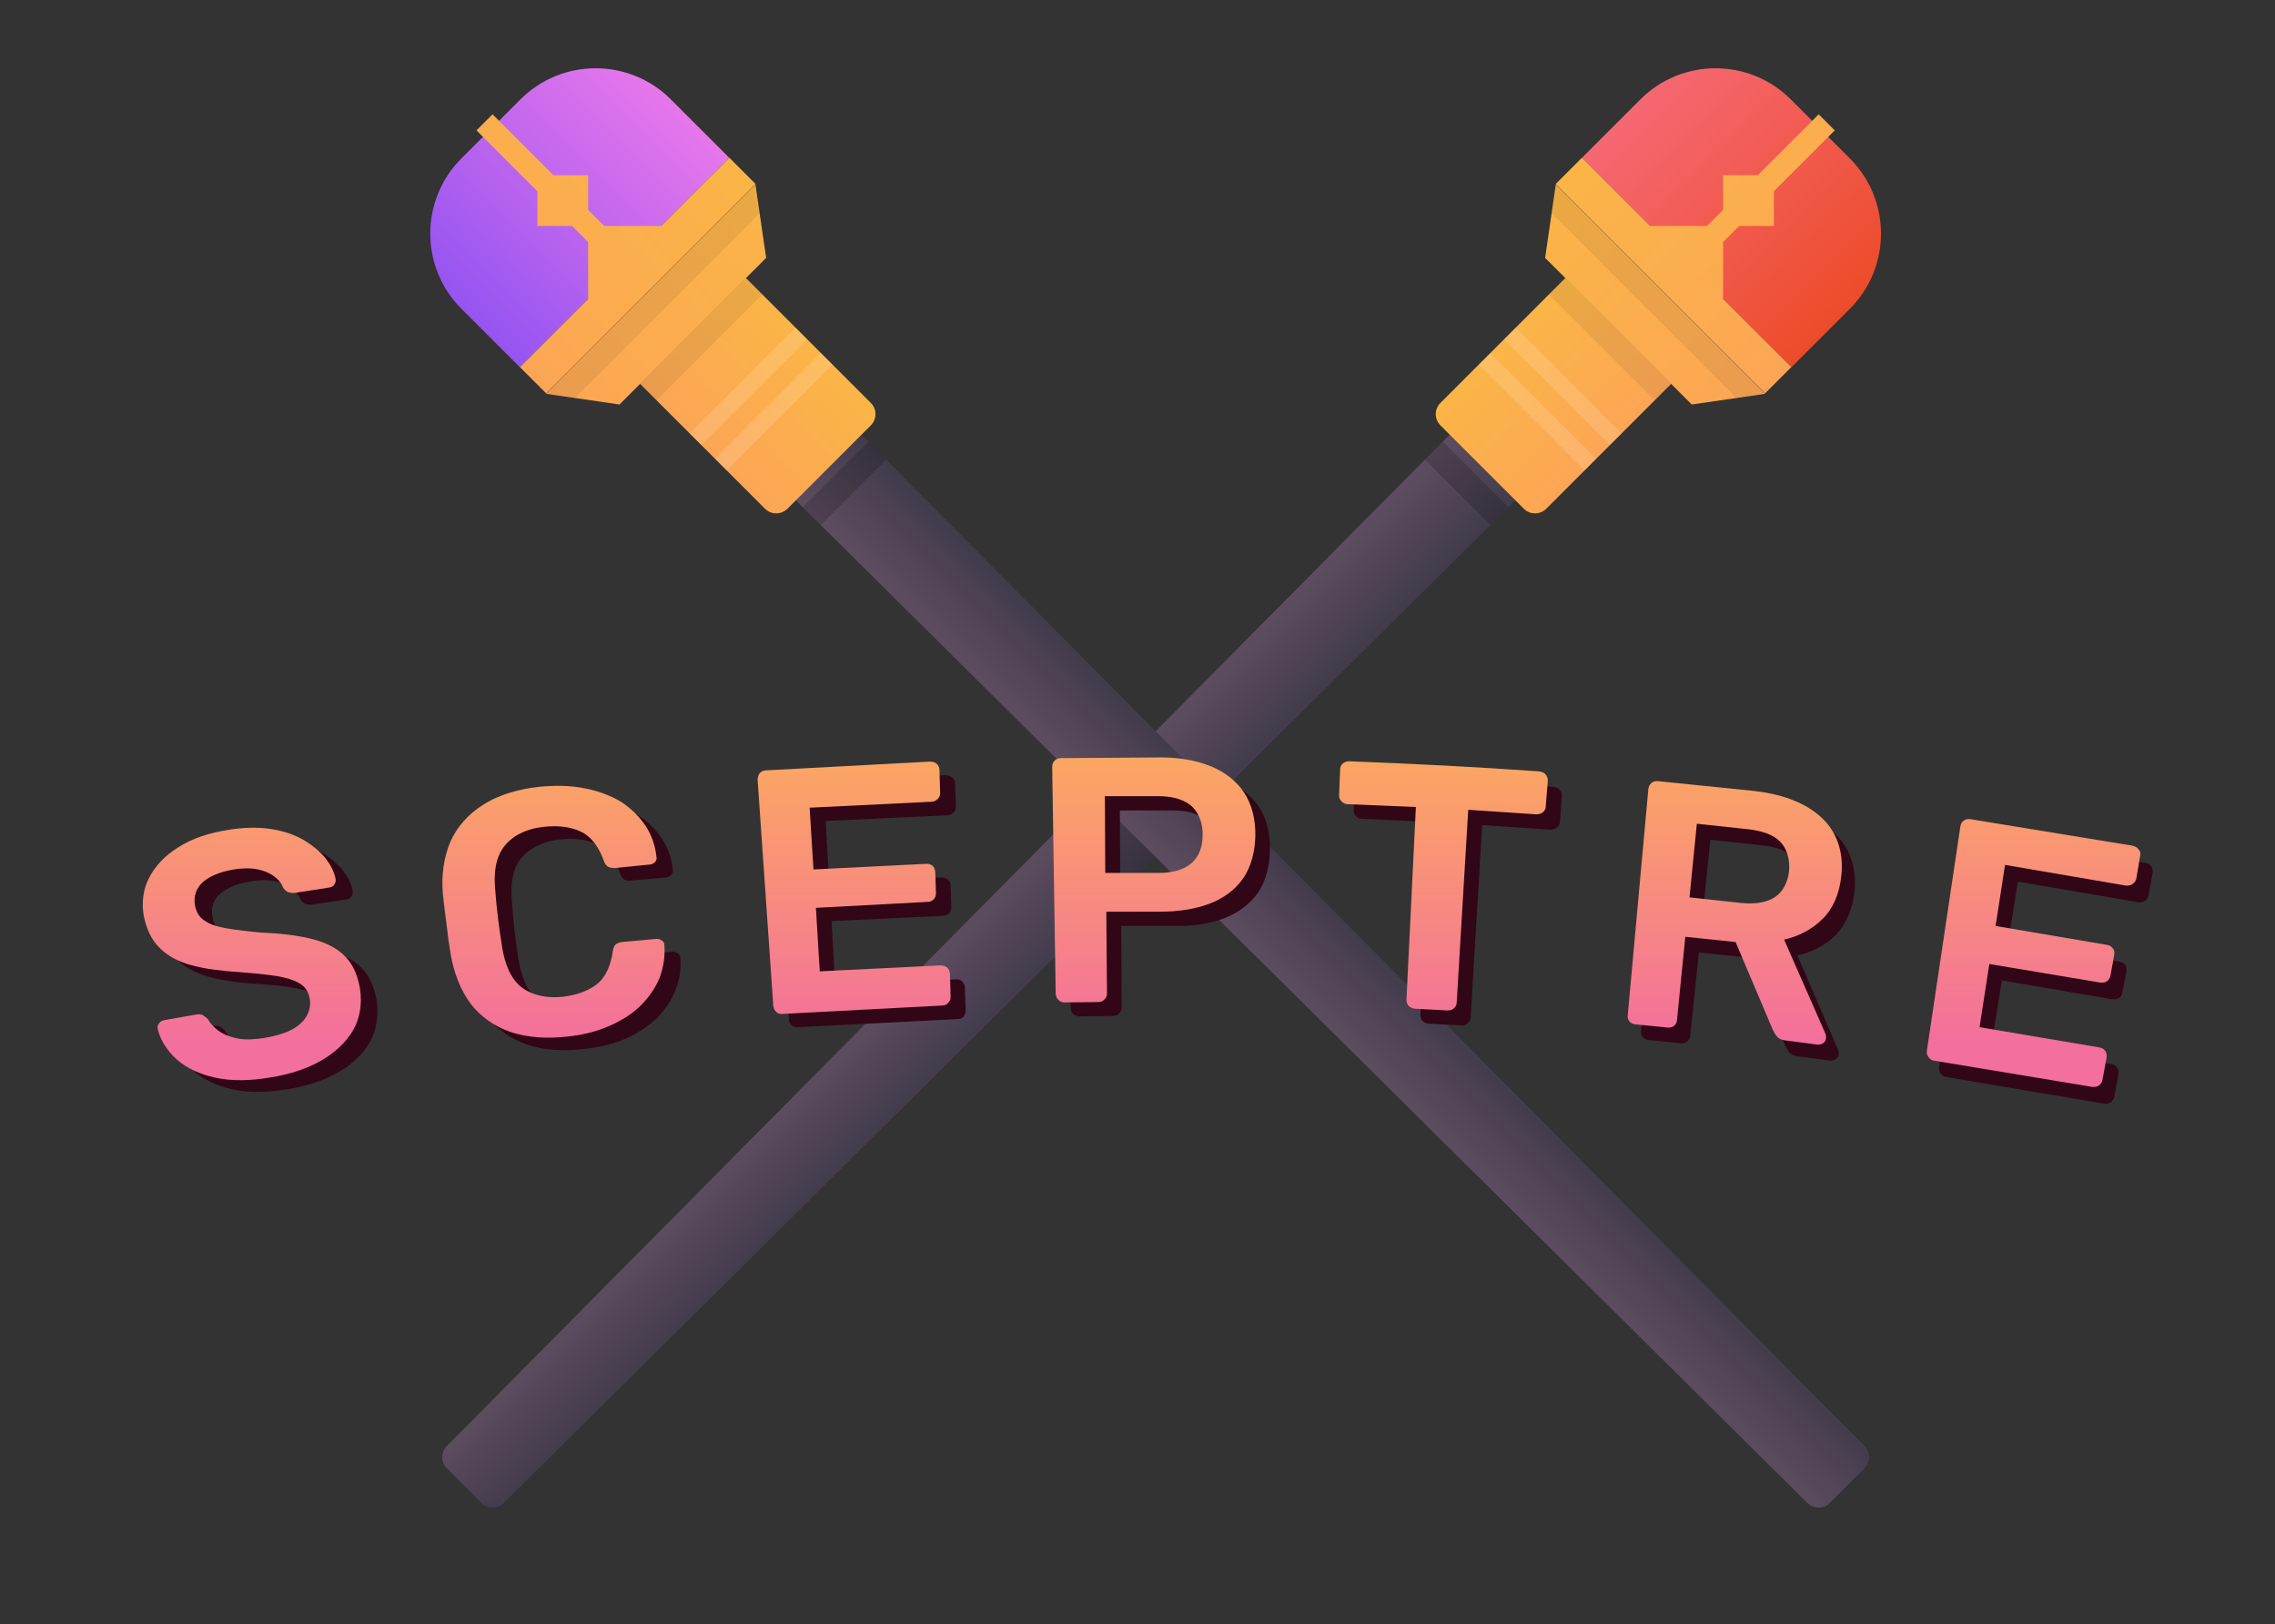 <?xml version="1.0" encoding="UTF-8" standalone="no"?>
<!DOCTYPE svg PUBLIC "-//W3C//DTD SVG 1.1//EN" "http://www.w3.org/Graphics/SVG/1.1/DTD/svg11.dtd">
<svg width="100%" height="100%" viewBox="0 0 1434 1024" version="1.1" xmlns="http://www.w3.org/2000/svg" xmlns:xlink="http://www.w3.org/1999/xlink" xml:space="preserve" xmlns:serif="http://www.serif.com/" style="fill-rule:evenodd;clip-rule:evenodd;stroke-linejoin:round;stroke-miterlimit:2;">
    <rect x="0" y="0" width="1434" height="1024" fill="#333333" stroke="none"/>
    <g transform="matrix(1,0,0,1,204.8,0)">
        <g transform="matrix(1.927,1.927,-1.033,1.033,124.041,-951.157)">
            <path d="M491.289,256.34L469.56,256.34C469.56,256.34 470.938,853.774 471.101,924.496C471.11,928.264 472.751,931.31 474.771,931.31L486.077,931.31C488.098,931.31 489.739,928.264 489.748,924.496C489.911,853.774 491.289,256.34 491.289,256.34Z" style="fill:url(#_Linear1);"/>
            <clipPath id="_clip2">
                <path d="M491.289,256.34L469.56,256.34C469.56,256.34 470.938,853.774 471.101,924.496C471.11,928.264 472.751,931.31 474.771,931.31L486.077,931.31C488.098,931.31 489.739,928.264 489.748,924.496C489.911,853.774 491.289,256.34 491.289,256.34Z"/>
            </clipPath>
            <g clip-path="url(#_clip2)">
                <g transform="matrix(0.456,5.63218e-17,-1.6184e-17,1.612,259.346,-63.907)">
                    <rect x="460.688" y="234.509" width="47.621" height="6.757" style="fill-opacity:0.17;"/>
                </g>
                <g transform="matrix(0.257,6.00865e-17,3.89218e-17,0.741,379.944,170.811)">
                    <rect x="347.958" y="482.642" width="85.55" height="29.358" style="fill-opacity:0.17;"/>
                </g>
            </g>
        </g>
        <g transform="matrix(1.401,1.401,-1.109,1.109,399.144,-728.299)">
            <path d="M506.693,234.737L459.072,234.737L459.072,305.832C459.072,309.352 461.332,312.206 464.119,312.206L501.646,312.206C504.433,312.206 506.693,309.352 506.693,305.832L506.693,234.737Z" style="fill:url(#_Linear3);"/>
            <clipPath id="_clip4">
                <path d="M506.693,234.737L459.072,234.737L459.072,305.832C459.072,309.352 461.332,312.206 464.119,312.206L501.646,312.206C504.433,312.206 506.693,309.352 506.693,305.832L506.693,234.737Z"/>
            </clipPath>
            <g clip-path="url(#_clip4)">
                <g transform="matrix(1,-3.69779e-32,6.34042e-17,1.394,-1.616,-92.129)">
                    <rect x="460.688" y="234.509" width="47.621" height="6.757" style="fill-opacity:0.07;"/>
                </g>
                <g transform="matrix(1,-2.67448e-17,3.3889e-17,0.978,-1.616,48.091)">
                    <rect x="460.688" y="234.509" width="47.621" height="6.757" style="fill:white;fill-opacity:0.14;"/>
                </g>
                <g transform="matrix(1,-2.67448e-17,3.3889e-17,0.978,-1.616,33.665)">
                    <rect x="460.688" y="234.509" width="47.621" height="6.757" style="fill:white;fill-opacity:0.14;"/>
                </g>
            </g>
        </g>
        <g transform="matrix(1.401,1.401,-1.401,1.401,417.656,-751.339)">
            <path d="M531.613,143.627C531.613,124.959 516.456,109.802 497.787,109.802L471.21,109.802C452.541,109.802 437.385,124.959 437.385,143.627L437.385,169.936L531.613,169.936L531.613,143.627Z" style="fill:url(#_Linear5);"/>
        </g>
        <g transform="matrix(1.548,1.548,0.634,-0.634,-28.802,-400.161)">
            <path d="M512,227.343L426.704,227.343L439.498,185.476L499.206,185.476L512,227.343Z" style="fill:url(#_Linear6);"/>
            <clipPath id="_clip7">
                <path d="M512,227.343L426.704,227.343L439.498,185.476L499.206,185.476L512,227.343Z"/>
            </clipPath>
            <g clip-path="url(#_clip7)">
                <g transform="matrix(1.791,3.15976e-16,-1.76228e-16,-2.438,-398.463,799.073)">
                    <rect x="460.688" y="234.509" width="47.621" height="6.757" style="fill-opacity:0.07;"/>
                </g>
            </g>
        </g>
        <g transform="matrix(0.895,0.895,-0.895,0.895,538.112,-443.868)">
            <path d="M493.577,161.518L513.632,141.463L513.632,130.144L501.428,117.94L513.632,105.736L513.632,62.837L524.952,62.837L524.952,105.736L537.156,117.94L524.952,130.144L524.952,141.463L545.007,161.518L593.031,161.518L593.031,179.981L445.553,179.981L445.553,161.518L493.577,161.518Z" style="fill:url(#_Linear8);"/>
        </g>
    </g>
    <g transform="matrix(-1,0,0,1,1252.05,0)">
        <g transform="matrix(1.927,1.927,-1.033,1.033,124.041,-951.157)">
            <path d="M491.289,256.34L469.56,256.34C469.56,256.34 470.938,853.774 471.101,924.496C471.11,928.264 472.751,931.31 474.771,931.31L486.077,931.31C488.098,931.31 489.739,928.264 489.748,924.496C489.911,853.774 491.289,256.34 491.289,256.34Z" style="fill:url(#_Linear9);"/>
            <clipPath id="_clip10">
                <path d="M491.289,256.34L469.56,256.34C469.56,256.34 470.938,853.774 471.101,924.496C471.11,928.264 472.751,931.31 474.771,931.31L486.077,931.31C488.098,931.31 489.739,928.264 489.748,924.496C489.911,853.774 491.289,256.34 491.289,256.34Z"/>
            </clipPath>
            <g clip-path="url(#_clip10)">
                <g transform="matrix(0.456,5.63218e-17,-1.6184e-17,1.612,259.346,-63.907)">
                    <rect x="460.688" y="234.509" width="47.621" height="6.757" style="fill-opacity:0.17;"/>
                </g>
            </g>
        </g>
        <g transform="matrix(1.401,1.401,-1.109,1.109,399.144,-728.299)">
            <path d="M506.693,234.737L459.072,234.737L459.072,305.832C459.072,309.352 461.332,312.206 464.119,312.206L501.646,312.206C504.433,312.206 506.693,309.352 506.693,305.832L506.693,234.737Z" style="fill:url(#_Linear11);"/>
            <clipPath id="_clip12">
                <path d="M506.693,234.737L459.072,234.737L459.072,305.832C459.072,309.352 461.332,312.206 464.119,312.206L501.646,312.206C504.433,312.206 506.693,309.352 506.693,305.832L506.693,234.737Z"/>
            </clipPath>
            <g clip-path="url(#_clip12)">
                <g transform="matrix(1,-3.69779e-32,6.34042e-17,1.394,-1.616,-92.129)">
                    <rect x="460.688" y="234.509" width="47.621" height="6.757" style="fill-opacity:0.07;"/>
                </g>
                <g transform="matrix(1,-2.67448e-17,3.3889e-17,0.978,-1.616,48.091)">
                    <rect x="460.688" y="234.509" width="47.621" height="6.757" style="fill:white;fill-opacity:0.14;"/>
                </g>
                <g transform="matrix(1,-2.67448e-17,3.3889e-17,0.978,-1.616,33.665)">
                    <rect x="460.688" y="234.509" width="47.621" height="6.757" style="fill:white;fill-opacity:0.14;"/>
                </g>
            </g>
        </g>
        <g transform="matrix(1.401,1.401,-1.401,1.401,417.656,-751.339)">
            <path d="M531.613,143.627C531.613,124.959 516.456,109.802 497.787,109.802L471.21,109.802C452.541,109.802 437.385,124.959 437.385,143.627L437.385,169.936L531.613,169.936L531.613,143.627Z" style="fill:url(#_Linear13);"/>
        </g>
        <g transform="matrix(1.548,1.548,0.634,-0.634,-28.802,-400.161)">
            <path d="M512,227.343L426.704,227.343L439.498,185.476L499.206,185.476L512,227.343Z" style="fill:url(#_Linear14);"/>
            <clipPath id="_clip15">
                <path d="M512,227.343L426.704,227.343L439.498,185.476L499.206,185.476L512,227.343Z"/>
            </clipPath>
            <g clip-path="url(#_clip15)">
                <g transform="matrix(1.791,3.15976e-16,-1.76228e-16,-2.438,-398.463,799.073)">
                    <rect x="460.688" y="234.509" width="47.621" height="6.757" style="fill-opacity:0.07;"/>
                </g>
            </g>
        </g>
        <g transform="matrix(0.895,0.895,-0.895,0.895,538.112,-443.868)">
            <path d="M493.577,161.518L513.632,141.463L513.632,130.144L501.428,117.94L513.632,105.736L513.632,62.837L524.952,62.837L524.952,105.736L537.156,117.94L524.952,130.144L524.952,141.463L545.007,161.518L593.031,161.518L593.031,179.981L445.553,179.981L445.553,161.518L493.577,161.518Z" style="fill:url(#_Linear16);"/>
        </g>
    </g>
    <g transform="matrix(1,0,0,1,0,95.491)">
        <g>
            <g transform="matrix(1,0,0,1,9,137.418)">
                <g transform="matrix(220,0,0,220,108.83,487.27)">
                    <path d="M0.287,-0.152C0.235,-0.144 0.178,-0.14 0.126,-0.153C0.087,-0.162 0.047,-0.179 0.017,-0.207C-0.007,-0.229 -0.027,-0.259 -0.034,-0.292C-0.035,-0.298 -0.034,-0.303 -0.031,-0.308C-0.027,-0.313 -0.023,-0.316 -0.017,-0.317C-0.017,-0.317 0.074,-0.333 0.074,-0.333C0.081,-0.334 0.089,-0.335 0.095,-0.331C0.1,-0.328 0.105,-0.324 0.109,-0.32C0.116,-0.307 0.127,-0.296 0.139,-0.287C0.154,-0.276 0.173,-0.269 0.191,-0.265C0.216,-0.26 0.243,-0.262 0.269,-0.266C0.305,-0.272 0.346,-0.282 0.374,-0.307C0.394,-0.325 0.404,-0.35 0.4,-0.377C0.398,-0.394 0.389,-0.41 0.374,-0.42C0.355,-0.432 0.331,-0.438 0.309,-0.442C0.272,-0.449 0.234,-0.452 0.197,-0.454C0.151,-0.457 0.104,-0.463 0.06,-0.475C0.027,-0.485 -0.005,-0.5 -0.03,-0.525C-0.054,-0.55 -0.067,-0.584 -0.074,-0.618C-0.08,-0.654 -0.075,-0.692 -0.059,-0.725C-0.041,-0.761 -0.011,-0.79 0.023,-0.811C0.066,-0.839 0.116,-0.854 0.166,-0.862C0.206,-0.869 0.249,-0.871 0.29,-0.864C0.322,-0.859 0.355,-0.849 0.384,-0.832C0.407,-0.818 0.429,-0.801 0.446,-0.78C0.46,-0.762 0.471,-0.742 0.475,-0.72C0.475,-0.714 0.474,-0.709 0.471,-0.704C0.467,-0.699 0.462,-0.696 0.456,-0.696C0.456,-0.696 0.359,-0.681 0.359,-0.681C0.353,-0.68 0.347,-0.681 0.342,-0.682C0.335,-0.684 0.33,-0.689 0.326,-0.695C0.317,-0.717 0.298,-0.732 0.277,-0.741C0.248,-0.753 0.215,-0.753 0.184,-0.748C0.154,-0.743 0.121,-0.734 0.096,-0.713C0.076,-0.697 0.068,-0.672 0.073,-0.646C0.075,-0.63 0.084,-0.614 0.098,-0.604C0.115,-0.591 0.137,-0.585 0.158,-0.581C0.192,-0.574 0.228,-0.571 0.263,-0.568C0.313,-0.565 0.364,-0.56 0.413,-0.547C0.447,-0.538 0.481,-0.522 0.504,-0.496C0.527,-0.471 0.539,-0.436 0.544,-0.403C0.549,-0.364 0.544,-0.322 0.524,-0.287C0.503,-0.25 0.47,-0.221 0.434,-0.201C0.389,-0.175 0.338,-0.16 0.287,-0.152Z" style="fill:rgb(49,6,22);fill-rule:nonzero;"/>
                </g>
                <g transform="matrix(220,0,0,220,287.47,487.27)">
                    <path d="M0.323,-0.267C0.269,-0.261 0.211,-0.263 0.16,-0.281C0.116,-0.297 0.076,-0.324 0.048,-0.361C0.018,-0.402 -0,-0.452 -0.009,-0.501C-0.013,-0.53 -0.017,-0.559 -0.021,-0.588C-0.025,-0.618 -0.028,-0.648 -0.031,-0.677C-0.035,-0.727 -0.029,-0.78 -0.009,-0.826C0.011,-0.87 0.044,-0.907 0.084,-0.932C0.133,-0.962 0.191,-0.977 0.247,-0.983C0.29,-0.987 0.335,-0.987 0.378,-0.978C0.414,-0.97 0.449,-0.958 0.48,-0.938C0.507,-0.92 0.531,-0.897 0.549,-0.87C0.566,-0.844 0.577,-0.813 0.58,-0.782C0.581,-0.776 0.58,-0.771 0.575,-0.766C0.571,-0.762 0.566,-0.759 0.56,-0.759C0.56,-0.759 0.46,-0.75 0.46,-0.75C0.454,-0.749 0.447,-0.75 0.441,-0.753C0.435,-0.757 0.431,-0.764 0.429,-0.771C0.417,-0.804 0.396,-0.839 0.362,-0.855C0.33,-0.869 0.293,-0.872 0.258,-0.868C0.218,-0.864 0.177,-0.849 0.149,-0.818C0.119,-0.785 0.115,-0.734 0.119,-0.691C0.123,-0.635 0.129,-0.579 0.138,-0.524C0.145,-0.481 0.16,-0.433 0.196,-0.406C0.229,-0.383 0.271,-0.377 0.31,-0.381C0.344,-0.385 0.379,-0.395 0.407,-0.416C0.436,-0.437 0.449,-0.475 0.454,-0.51C0.455,-0.517 0.457,-0.525 0.462,-0.53C0.468,-0.534 0.474,-0.536 0.481,-0.537C0.481,-0.537 0.578,-0.546 0.578,-0.546C0.585,-0.546 0.59,-0.545 0.595,-0.541C0.6,-0.537 0.602,-0.533 0.602,-0.527C0.604,-0.495 0.599,-0.463 0.587,-0.434C0.575,-0.405 0.556,-0.378 0.534,-0.355C0.508,-0.331 0.477,-0.311 0.445,-0.297C0.406,-0.28 0.364,-0.271 0.323,-0.267Z" style="fill:rgb(49,6,22);fill-rule:nonzero;"/>
                </g>
                <g transform="matrix(220,0,0,220,475.35,487.27)">
                    <path d="M0.085,-0.33C0.078,-0.329 0.072,-0.331 0.067,-0.335C0.062,-0.34 0.059,-0.345 0.059,-0.352C0.044,-0.568 0.03,-0.785 0.015,-1.001C0.015,-1.008 0.017,-1.015 0.022,-1.02C0.026,-1.025 0.032,-1.028 0.039,-1.028C0.039,-1.028 0.507,-1.052 0.507,-1.052C0.515,-1.052 0.521,-1.05 0.527,-1.045C0.532,-1.041 0.535,-1.035 0.535,-1.028C0.535,-1.028 0.537,-0.962 0.537,-0.962C0.537,-0.955 0.535,-0.949 0.53,-0.945C0.525,-0.939 0.519,-0.937 0.512,-0.937C0.512,-0.937 0.164,-0.921 0.164,-0.921C0.164,-0.921 0.174,-0.744 0.174,-0.744C0.174,-0.744 0.495,-0.759 0.495,-0.759C0.502,-0.759 0.508,-0.758 0.514,-0.753C0.519,-0.749 0.522,-0.743 0.522,-0.736C0.522,-0.736 0.524,-0.674 0.524,-0.674C0.524,-0.667 0.522,-0.661 0.517,-0.656C0.512,-0.651 0.506,-0.649 0.499,-0.649C0.499,-0.649 0.181,-0.634 0.181,-0.634C0.181,-0.634 0.191,-0.451 0.191,-0.451C0.191,-0.451 0.537,-0.467 0.537,-0.467C0.544,-0.468 0.55,-0.466 0.555,-0.461C0.56,-0.456 0.563,-0.45 0.563,-0.443C0.563,-0.443 0.565,-0.377 0.565,-0.377C0.565,-0.371 0.563,-0.365 0.559,-0.36C0.554,-0.355 0.548,-0.353 0.541,-0.353C0.541,-0.353 0.085,-0.33 0.085,-0.33Z" style="fill:rgb(49,6,22);fill-rule:nonzero;"/>
                </g>
                <g transform="matrix(220,0,0,220,649.59,487.27)">
                    <path d="M0.099,-0.361C0.092,-0.361 0.086,-0.363 0.081,-0.368C0.076,-0.372 0.074,-0.378 0.074,-0.385C0.071,-0.601 0.068,-0.818 0.065,-1.035C0.065,-1.042 0.067,-1.049 0.072,-1.054C0.077,-1.058 0.083,-1.061 0.09,-1.061C0.09,-1.061 0.376,-1.062 0.376,-1.062C0.424,-1.061 0.475,-1.055 0.52,-1.036C0.557,-1.02 0.592,-0.994 0.614,-0.96C0.638,-0.924 0.646,-0.879 0.645,-0.836C0.644,-0.793 0.634,-0.748 0.609,-0.713C0.586,-0.681 0.551,-0.656 0.514,-0.642C0.47,-0.625 0.42,-0.619 0.373,-0.62C0.373,-0.62 0.219,-0.62 0.219,-0.62C0.219,-0.62 0.22,-0.386 0.22,-0.386C0.22,-0.379 0.218,-0.374 0.213,-0.369C0.208,-0.364 0.202,-0.362 0.195,-0.362C0.195,-0.362 0.099,-0.361 0.099,-0.361ZM0.216,-0.731C0.216,-0.731 0.368,-0.731 0.368,-0.731C0.4,-0.731 0.436,-0.736 0.462,-0.757C0.485,-0.777 0.495,-0.809 0.495,-0.839C0.495,-0.868 0.486,-0.898 0.465,-0.919C0.441,-0.944 0.403,-0.951 0.37,-0.951C0.37,-0.951 0.215,-0.951 0.215,-0.951C0.215,-0.951 0.216,-0.731 0.216,-0.731Z" style="fill:rgb(49,6,22);fill-rule:nonzero;"/>
                </g>
                <g transform="matrix(220,0,0,220,831.97,487.27)">
                    <path d="M0.27,-0.34C0.263,-0.341 0.258,-0.343 0.253,-0.348C0.249,-0.353 0.247,-0.359 0.247,-0.365C0.257,-0.55 0.266,-0.734 0.276,-0.918C0.276,-0.918 0.08,-0.927 0.08,-0.927C0.073,-0.927 0.067,-0.929 0.063,-0.934C0.058,-0.939 0.056,-0.945 0.056,-0.952C0.056,-0.952 0.059,-1.026 0.059,-1.026C0.059,-1.033 0.061,-1.039 0.067,-1.043C0.072,-1.048 0.078,-1.05 0.085,-1.05C0.266,-1.042 0.447,-1.032 0.628,-1.019C0.635,-1.018 0.641,-1.016 0.646,-1.01C0.651,-1.005 0.653,-0.999 0.652,-0.992C0.652,-0.992 0.647,-0.918 0.647,-0.918C0.646,-0.911 0.643,-0.906 0.638,-0.902C0.632,-0.897 0.626,-0.896 0.619,-0.896C0.619,-0.896 0.424,-0.909 0.424,-0.909C0.413,-0.725 0.402,-0.541 0.391,-0.357C0.39,-0.351 0.387,-0.345 0.382,-0.341C0.377,-0.336 0.371,-0.334 0.364,-0.335C0.364,-0.335 0.27,-0.34 0.27,-0.34Z" style="fill:rgb(49,6,22);fill-rule:nonzero;"/>
                </g>
                <g transform="matrix(220,0,0,220,1002.47,487.27)">
                    <path d="M0.126,-0.293C0.119,-0.294 0.114,-0.297 0.109,-0.302C0.105,-0.307 0.103,-0.313 0.104,-0.319C0.124,-0.535 0.144,-0.751 0.165,-0.968C0.165,-0.975 0.168,-0.98 0.174,-0.985C0.179,-0.989 0.186,-0.991 0.192,-0.99C0.192,-0.99 0.467,-0.961 0.467,-0.961C0.537,-0.953 0.611,-0.932 0.662,-0.882C0.709,-0.837 0.723,-0.773 0.715,-0.711C0.709,-0.668 0.692,-0.624 0.661,-0.593C0.632,-0.564 0.592,-0.544 0.552,-0.536C0.552,-0.536 0.669,-0.264 0.669,-0.264C0.67,-0.26 0.671,-0.256 0.671,-0.252C0.67,-0.247 0.667,-0.242 0.662,-0.238C0.657,-0.235 0.652,-0.234 0.647,-0.234C0.647,-0.234 0.555,-0.246 0.555,-0.246C0.545,-0.247 0.536,-0.251 0.529,-0.258C0.525,-0.264 0.52,-0.271 0.517,-0.278C0.517,-0.278 0.413,-0.529 0.413,-0.529C0.413,-0.529 0.27,-0.544 0.27,-0.544C0.27,-0.544 0.245,-0.305 0.245,-0.305C0.244,-0.299 0.242,-0.294 0.237,-0.289C0.231,-0.285 0.225,-0.283 0.218,-0.284C0.218,-0.284 0.126,-0.293 0.126,-0.293ZM0.281,-0.657C0.281,-0.657 0.428,-0.641 0.428,-0.641C0.46,-0.637 0.498,-0.638 0.525,-0.657C0.55,-0.674 0.562,-0.702 0.566,-0.73C0.569,-0.759 0.564,-0.79 0.544,-0.812C0.522,-0.838 0.484,-0.848 0.451,-0.851C0.451,-0.851 0.303,-0.867 0.303,-0.867C0.303,-0.867 0.281,-0.657 0.281,-0.657Z" style="fill:rgb(49,6,22);fill-rule:nonzero;"/>
                </g>
                <g transform="matrix(220,0,0,220,1187.93,487.27)">
                    <path d="M0.136,-0.187C0.129,-0.188 0.124,-0.191 0.12,-0.197C0.116,-0.202 0.114,-0.208 0.115,-0.215C0.148,-0.429 0.18,-0.644 0.213,-0.858C0.214,-0.865 0.217,-0.871 0.223,-0.875C0.229,-0.879 0.235,-0.88 0.242,-0.879C0.242,-0.879 0.705,-0.801 0.705,-0.801C0.713,-0.8 0.719,-0.797 0.723,-0.791C0.727,-0.785 0.728,-0.779 0.727,-0.772C0.727,-0.772 0.715,-0.707 0.715,-0.707C0.714,-0.7 0.71,-0.695 0.705,-0.692C0.699,-0.688 0.692,-0.687 0.685,-0.688C0.685,-0.688 0.341,-0.747 0.341,-0.747C0.341,-0.747 0.313,-0.573 0.313,-0.573C0.313,-0.573 0.63,-0.518 0.63,-0.518C0.637,-0.517 0.643,-0.514 0.648,-0.509C0.652,-0.503 0.653,-0.497 0.652,-0.49C0.652,-0.49 0.64,-0.429 0.64,-0.429C0.639,-0.422 0.636,-0.417 0.63,-0.413C0.624,-0.409 0.617,-0.409 0.61,-0.41C0.61,-0.41 0.295,-0.464 0.295,-0.464C0.295,-0.464 0.266,-0.283 0.266,-0.283C0.266,-0.283 0.608,-0.224 0.608,-0.224C0.615,-0.223 0.621,-0.22 0.625,-0.214C0.629,-0.209 0.63,-0.202 0.629,-0.195C0.629,-0.195 0.617,-0.13 0.617,-0.13C0.616,-0.124 0.612,-0.119 0.607,-0.115C0.601,-0.111 0.594,-0.11 0.587,-0.111C0.587,-0.111 0.136,-0.187 0.136,-0.187Z" style="fill:rgb(49,6,22);fill-rule:nonzero;"/>
                </g>
            </g>
            <g transform="matrix(1,0,0,1,0,128.418)">
                <g transform="matrix(220,0,0,220,108.83,487.27)">
                    <path d="M0.28,-0.145C0.228,-0.136 0.171,-0.133 0.119,-0.145C0.079,-0.154 0.04,-0.171 0.01,-0.198C-0.015,-0.221 -0.035,-0.251 -0.043,-0.284C-0.044,-0.29 -0.043,-0.295 -0.039,-0.3C-0.036,-0.305 -0.031,-0.307 -0.025,-0.309C-0.025,-0.309 0.066,-0.325 0.066,-0.325C0.073,-0.326 0.081,-0.327 0.087,-0.323C0.092,-0.32 0.097,-0.316 0.101,-0.312C0.108,-0.299 0.119,-0.288 0.131,-0.279C0.146,-0.268 0.165,-0.261 0.184,-0.257C0.209,-0.252 0.236,-0.254 0.261,-0.258C0.297,-0.264 0.339,-0.274 0.367,-0.3C0.387,-0.318 0.397,-0.343 0.393,-0.37C0.39,-0.387 0.382,-0.403 0.366,-0.413C0.347,-0.425 0.323,-0.431 0.301,-0.435C0.264,-0.441 0.226,-0.444 0.189,-0.447C0.143,-0.45 0.096,-0.455 0.052,-0.467C0.019,-0.476 -0.014,-0.492 -0.038,-0.517C-0.063,-0.541 -0.076,-0.575 -0.083,-0.609C-0.089,-0.645 -0.085,-0.683 -0.068,-0.716C-0.05,-0.752 -0.02,-0.782 0.014,-0.803C0.056,-0.831 0.107,-0.846 0.157,-0.854C0.197,-0.861 0.24,-0.863 0.281,-0.857C0.314,-0.852 0.347,-0.842 0.376,-0.825C0.399,-0.811 0.421,-0.794 0.438,-0.773C0.452,-0.755 0.463,-0.735 0.467,-0.713C0.468,-0.707 0.466,-0.702 0.463,-0.698C0.46,-0.692 0.454,-0.69 0.448,-0.689C0.448,-0.689 0.351,-0.674 0.351,-0.674C0.345,-0.673 0.339,-0.674 0.333,-0.675C0.327,-0.677 0.321,-0.682 0.317,-0.688C0.309,-0.71 0.289,-0.725 0.268,-0.734C0.239,-0.746 0.206,-0.746 0.176,-0.741C0.145,-0.736 0.112,-0.726 0.088,-0.706C0.068,-0.689 0.059,-0.664 0.064,-0.638C0.067,-0.621 0.075,-0.606 0.089,-0.596C0.106,-0.583 0.129,-0.577 0.15,-0.573C0.184,-0.567 0.22,-0.563 0.255,-0.56C0.305,-0.558 0.357,-0.553 0.406,-0.54C0.439,-0.531 0.473,-0.515 0.497,-0.489C0.52,-0.464 0.532,-0.43 0.537,-0.397C0.543,-0.357 0.537,-0.315 0.517,-0.28C0.496,-0.244 0.463,-0.215 0.427,-0.194C0.382,-0.168 0.331,-0.153 0.28,-0.145Z" style="fill:url(#_Linear17);fill-rule:nonzero;"/>
                </g>
                <g transform="matrix(220,0,0,220,287.47,487.27)">
                    <path d="M0.318,-0.262C0.264,-0.256 0.206,-0.258 0.154,-0.276C0.111,-0.291 0.07,-0.319 0.042,-0.356C0.012,-0.396 -0.006,-0.446 -0.015,-0.495C-0.02,-0.524 -0.024,-0.553 -0.027,-0.582C-0.031,-0.612 -0.035,-0.642 -0.038,-0.672C-0.042,-0.722 -0.036,-0.775 -0.016,-0.821C0.003,-0.864 0.037,-0.901 0.077,-0.926C0.125,-0.957 0.184,-0.972 0.24,-0.978C0.283,-0.982 0.328,-0.982 0.371,-0.973C0.407,-0.966 0.443,-0.953 0.474,-0.934C0.501,-0.916 0.525,-0.893 0.543,-0.866C0.56,-0.84 0.571,-0.809 0.574,-0.778C0.576,-0.772 0.574,-0.767 0.57,-0.762C0.566,-0.758 0.56,-0.755 0.554,-0.755C0.554,-0.755 0.455,-0.745 0.455,-0.745C0.448,-0.745 0.441,-0.746 0.435,-0.749C0.429,-0.753 0.425,-0.76 0.423,-0.767C0.411,-0.8 0.39,-0.835 0.356,-0.85C0.324,-0.865 0.286,-0.867 0.251,-0.863C0.211,-0.859 0.17,-0.844 0.143,-0.813C0.112,-0.779 0.108,-0.729 0.112,-0.685C0.116,-0.63 0.123,-0.574 0.132,-0.518C0.139,-0.476 0.154,-0.427 0.191,-0.401C0.223,-0.378 0.265,-0.372 0.304,-0.376C0.339,-0.38 0.374,-0.39 0.402,-0.411C0.431,-0.433 0.444,-0.471 0.449,-0.506C0.45,-0.513 0.452,-0.521 0.457,-0.526C0.462,-0.53 0.469,-0.532 0.475,-0.533C0.475,-0.533 0.574,-0.542 0.574,-0.542C0.58,-0.542 0.585,-0.541 0.59,-0.537C0.595,-0.534 0.597,-0.529 0.597,-0.523C0.599,-0.491 0.594,-0.459 0.583,-0.43C0.571,-0.401 0.552,-0.374 0.529,-0.351C0.504,-0.326 0.472,-0.307 0.44,-0.293C0.402,-0.276 0.36,-0.266 0.318,-0.262Z" style="fill:url(#_Linear18);fill-rule:nonzero;"/>
                </g>
                <g transform="matrix(220,0,0,220,475.35,487.27)">
                    <path d="M0.082,-0.327C0.075,-0.326 0.069,-0.328 0.064,-0.332C0.059,-0.337 0.056,-0.342 0.055,-0.349C0.04,-0.565 0.025,-0.782 0.01,-0.998C0.01,-1.005 0.012,-1.012 0.016,-1.017C0.021,-1.022 0.027,-1.025 0.034,-1.025C0.034,-1.025 0.503,-1.05 0.503,-1.05C0.51,-1.05 0.517,-1.049 0.523,-1.044C0.528,-1.039 0.531,-1.033 0.531,-1.026C0.531,-1.026 0.533,-0.96 0.533,-0.96C0.533,-0.953 0.531,-0.948 0.526,-0.943C0.521,-0.938 0.515,-0.935 0.508,-0.935C0.508,-0.935 0.159,-0.918 0.159,-0.918C0.159,-0.918 0.17,-0.741 0.17,-0.741C0.17,-0.741 0.491,-0.757 0.491,-0.757C0.498,-0.758 0.505,-0.756 0.511,-0.752C0.516,-0.747 0.518,-0.741 0.519,-0.734C0.519,-0.734 0.521,-0.673 0.521,-0.673C0.521,-0.666 0.519,-0.66 0.514,-0.655C0.509,-0.65 0.503,-0.648 0.496,-0.648C0.496,-0.648 0.177,-0.631 0.177,-0.631C0.177,-0.631 0.188,-0.449 0.188,-0.449C0.188,-0.449 0.534,-0.466 0.534,-0.466C0.541,-0.466 0.547,-0.464 0.553,-0.46C0.558,-0.455 0.56,-0.449 0.561,-0.442C0.561,-0.442 0.563,-0.376 0.563,-0.376C0.563,-0.369 0.561,-0.363 0.556,-0.359C0.552,-0.353 0.545,-0.351 0.538,-0.351C0.538,-0.351 0.082,-0.327 0.082,-0.327Z" style="fill:url(#_Linear19);fill-rule:nonzero;"/>
                </g>
                <g transform="matrix(220,0,0,220,649.59,487.27)">
                    <path d="M0.097,-0.36C0.091,-0.36 0.085,-0.362 0.08,-0.367C0.075,-0.372 0.073,-0.377 0.072,-0.384C0.069,-0.601 0.065,-0.818 0.062,-1.035C0.062,-1.042 0.064,-1.048 0.069,-1.053C0.074,-1.058 0.08,-1.06 0.087,-1.06C0.087,-1.06 0.373,-1.062 0.373,-1.062C0.422,-1.062 0.472,-1.055 0.518,-1.036C0.555,-1.021 0.59,-0.995 0.612,-0.961C0.636,-0.925 0.645,-0.879 0.644,-0.837C0.643,-0.794 0.633,-0.749 0.608,-0.714C0.585,-0.681 0.55,-0.657 0.513,-0.643C0.468,-0.626 0.419,-0.62 0.372,-0.62C0.372,-0.62 0.217,-0.62 0.217,-0.62C0.217,-0.62 0.219,-0.386 0.219,-0.386C0.219,-0.379 0.217,-0.373 0.212,-0.369C0.207,-0.363 0.201,-0.361 0.194,-0.361C0.194,-0.361 0.097,-0.36 0.097,-0.36ZM0.214,-0.731C0.214,-0.731 0.367,-0.731 0.367,-0.731C0.399,-0.731 0.435,-0.737 0.46,-0.758C0.484,-0.778 0.493,-0.809 0.493,-0.839C0.494,-0.868 0.485,-0.899 0.464,-0.92C0.439,-0.944 0.4,-0.951 0.367,-0.951C0.367,-0.951 0.213,-0.951 0.213,-0.951C0.213,-0.951 0.214,-0.731 0.214,-0.731Z" style="fill:url(#_Linear20);fill-rule:nonzero;"/>
                </g>
                <g transform="matrix(220,0,0,220,831.97,487.27)">
                    <path d="M0.271,-0.342C0.265,-0.343 0.259,-0.345 0.254,-0.35C0.25,-0.355 0.248,-0.361 0.248,-0.367C0.257,-0.552 0.266,-0.736 0.275,-0.92C0.275,-0.92 0.08,-0.928 0.08,-0.928C0.073,-0.928 0.067,-0.931 0.062,-0.936C0.057,-0.941 0.055,-0.946 0.055,-0.953C0.055,-0.953 0.058,-1.027 0.058,-1.027C0.058,-1.034 0.06,-1.04 0.066,-1.045C0.071,-1.049 0.077,-1.051 0.084,-1.051C0.266,-1.044 0.447,-1.035 0.628,-1.022C0.635,-1.021 0.642,-1.019 0.647,-1.013C0.651,-1.008 0.653,-1.002 0.653,-0.995C0.653,-0.995 0.647,-0.921 0.647,-0.921C0.647,-0.914 0.644,-0.909 0.639,-0.905C0.633,-0.9 0.626,-0.899 0.619,-0.899C0.619,-0.899 0.425,-0.912 0.425,-0.912C0.414,-0.728 0.403,-0.544 0.392,-0.36C0.392,-0.353 0.389,-0.348 0.384,-0.343C0.379,-0.338 0.372,-0.337 0.365,-0.337C0.365,-0.337 0.271,-0.342 0.271,-0.342Z" style="fill:url(#_Linear21);fill-rule:nonzero;"/>
                </g>
                <g transform="matrix(220,0,0,220,1002.47,487.27)">
                    <path d="M0.129,-0.297C0.122,-0.298 0.117,-0.3 0.112,-0.305C0.108,-0.311 0.106,-0.316 0.107,-0.323C0.127,-0.539 0.146,-0.755 0.166,-0.971C0.167,-0.978 0.169,-0.984 0.175,-0.989C0.18,-0.993 0.187,-0.995 0.194,-0.994C0.194,-0.994 0.469,-0.966 0.469,-0.966C0.539,-0.958 0.613,-0.937 0.665,-0.887C0.712,-0.842 0.727,-0.778 0.718,-0.716C0.713,-0.673 0.696,-0.629 0.665,-0.599C0.635,-0.569 0.596,-0.549 0.555,-0.54C0.555,-0.54 0.674,-0.269 0.674,-0.269C0.675,-0.265 0.676,-0.261 0.675,-0.258C0.675,-0.252 0.672,-0.247 0.667,-0.243C0.662,-0.24 0.657,-0.239 0.651,-0.239C0.651,-0.239 0.559,-0.251 0.559,-0.251C0.55,-0.252 0.54,-0.255 0.534,-0.263C0.529,-0.269 0.525,-0.276 0.522,-0.283C0.522,-0.283 0.416,-0.533 0.416,-0.533C0.416,-0.533 0.272,-0.548 0.272,-0.548C0.272,-0.548 0.248,-0.309 0.248,-0.309C0.248,-0.303 0.245,-0.298 0.24,-0.293C0.235,-0.289 0.228,-0.287 0.222,-0.288C0.222,-0.288 0.129,-0.297 0.129,-0.297ZM0.284,-0.661C0.284,-0.661 0.431,-0.645 0.431,-0.645C0.463,-0.642 0.501,-0.643 0.529,-0.662C0.553,-0.678 0.566,-0.707 0.569,-0.735C0.572,-0.764 0.566,-0.795 0.547,-0.817C0.524,-0.843 0.487,-0.852 0.454,-0.856C0.454,-0.856 0.305,-0.872 0.305,-0.872C0.305,-0.872 0.284,-0.661 0.284,-0.661Z" style="fill:url(#_Linear22);fill-rule:nonzero;"/>
                </g>
                <g transform="matrix(220,0,0,220,1187.93,487.27)">
                    <path d="M0.142,-0.193C0.135,-0.194 0.13,-0.197 0.126,-0.203C0.122,-0.208 0.12,-0.214 0.121,-0.221C0.153,-0.435 0.185,-0.65 0.217,-0.864C0.218,-0.871 0.221,-0.877 0.227,-0.881C0.232,-0.885 0.239,-0.886 0.246,-0.885C0.246,-0.885 0.711,-0.809 0.711,-0.809C0.718,-0.807 0.724,-0.804 0.728,-0.798C0.733,-0.793 0.734,-0.786 0.732,-0.779C0.732,-0.779 0.721,-0.714 0.721,-0.714C0.719,-0.708 0.716,-0.703 0.71,-0.699C0.704,-0.695 0.697,-0.694 0.69,-0.695C0.69,-0.695 0.345,-0.754 0.345,-0.754C0.345,-0.754 0.318,-0.579 0.318,-0.579C0.318,-0.579 0.636,-0.525 0.636,-0.525C0.643,-0.524 0.649,-0.521 0.653,-0.516C0.658,-0.51 0.659,-0.504 0.658,-0.497C0.658,-0.497 0.647,-0.436 0.647,-0.436C0.645,-0.429 0.642,-0.424 0.636,-0.42C0.63,-0.416 0.623,-0.416 0.617,-0.417C0.617,-0.417 0.3,-0.47 0.3,-0.47C0.3,-0.47 0.272,-0.289 0.272,-0.289C0.272,-0.289 0.615,-0.231 0.615,-0.231C0.622,-0.23 0.628,-0.227 0.632,-0.221C0.636,-0.215 0.637,-0.209 0.636,-0.202C0.636,-0.202 0.624,-0.137 0.624,-0.137C0.623,-0.131 0.619,-0.126 0.614,-0.122C0.608,-0.118 0.601,-0.117 0.594,-0.118C0.594,-0.118 0.142,-0.193 0.142,-0.193Z" style="fill:url(#_Linear23);fill-rule:nonzero;"/>
                </g>
            </g>
        </g>
    </g>
    <defs>
        <linearGradient id="_Linear1" x1="0" y1="0" x2="1" y2="0" gradientUnits="userSpaceOnUse" gradientTransform="matrix(21.729,0,0,674.971,469.56,593.825)"><stop offset="0" style="stop-color:rgb(94,77,96);stop-opacity:1"/><stop offset="1" style="stop-color:rgb(65,59,75);stop-opacity:1"/></linearGradient>
        <linearGradient id="_Linear3" x1="0" y1="0" x2="1" y2="0" gradientUnits="userSpaceOnUse" gradientTransform="matrix(47.621,0,0,77.469,459.072,273.471)"><stop offset="0" style="stop-color:rgb(251,181,71);stop-opacity:1"/><stop offset="1" style="stop-color:rgb(252,166,85);stop-opacity:1"/></linearGradient>
        <linearGradient id="_Linear5" x1="0" y1="0" x2="1" y2="0" gradientUnits="userSpaceOnUse" gradientTransform="matrix(94.228,0,0,60.134,437.385,139.869)"><stop offset="0" style="stop-color:rgb(245,104,114);stop-opacity:1"/><stop offset="1" style="stop-color:rgb(237,76,42);stop-opacity:1"/></linearGradient>
        <linearGradient id="_Linear6" x1="0" y1="0" x2="1" y2="0" gradientUnits="userSpaceOnUse" gradientTransform="matrix(85.296,0,0,41.867,426.704,206.41)"><stop offset="0" style="stop-color:rgb(251,181,71);stop-opacity:1"/><stop offset="1" style="stop-color:rgb(252,166,85);stop-opacity:1"/></linearGradient>
        <linearGradient id="_Linear8" x1="0" y1="0" x2="1" y2="0" gradientUnits="userSpaceOnUse" gradientTransform="matrix(147.478,0,0,117.144,445.553,121.409)"><stop offset="0" style="stop-color:rgb(251,181,71);stop-opacity:1"/><stop offset="1" style="stop-color:rgb(252,166,85);stop-opacity:1"/></linearGradient>
        <linearGradient id="_Linear9" x1="0" y1="0" x2="1" y2="0" gradientUnits="userSpaceOnUse" gradientTransform="matrix(21.729,0,0,674.971,469.56,593.825)"><stop offset="0" style="stop-color:rgb(65,59,75);stop-opacity:1"/><stop offset="1" style="stop-color:rgb(94,77,96);stop-opacity:1"/></linearGradient>
        <linearGradient id="_Linear11" x1="0" y1="0" x2="1" y2="0" gradientUnits="userSpaceOnUse" gradientTransform="matrix(47.621,0,0,77.469,459.072,273.471)"><stop offset="0" style="stop-color:rgb(251,181,71);stop-opacity:1"/><stop offset="1" style="stop-color:rgb(252,166,85);stop-opacity:1"/></linearGradient>
        <linearGradient id="_Linear13" x1="0" y1="0" x2="1" y2="0" gradientUnits="userSpaceOnUse" gradientTransform="matrix(94.228,0,0,60.134,437.385,139.869)"><stop offset="0" style="stop-color:rgb(231,119,235);stop-opacity:1"/><stop offset="1" style="stop-color:rgb(149,84,241);stop-opacity:1"/></linearGradient>
        <linearGradient id="_Linear14" x1="0" y1="0" x2="1" y2="0" gradientUnits="userSpaceOnUse" gradientTransform="matrix(85.296,0,0,41.867,426.704,206.41)"><stop offset="0" style="stop-color:rgb(251,181,71);stop-opacity:1"/><stop offset="1" style="stop-color:rgb(252,166,85);stop-opacity:1"/></linearGradient>
        <linearGradient id="_Linear16" x1="0" y1="0" x2="1" y2="0" gradientUnits="userSpaceOnUse" gradientTransform="matrix(147.478,0,0,117.144,445.553,121.409)"><stop offset="0" style="stop-color:rgb(251,181,71);stop-opacity:1"/><stop offset="1" style="stop-color:rgb(252,166,85);stop-opacity:1"/></linearGradient>
        <linearGradient id="_Linear17" x1="0" y1="0" x2="1" y2="0" gradientUnits="userSpaceOnUse" gradientTransform="matrix(7.07633e-17,-1.156,0.251,1.53998e-17,2.663,-0.246)"><stop offset="0" style="stop-color:rgb(243,111,157);stop-opacity:1"/><stop offset="1" style="stop-color:rgb(255,190,73);stop-opacity:1"/></linearGradient>
        <linearGradient id="_Linear18" x1="0" y1="0" x2="1" y2="0" gradientUnits="userSpaceOnUse" gradientTransform="matrix(7.07633e-17,-1.156,0.251,1.53998e-17,1.851,-0.246)"><stop offset="0" style="stop-color:rgb(243,111,157);stop-opacity:1"/><stop offset="1" style="stop-color:rgb(255,190,73);stop-opacity:1"/></linearGradient>
        <linearGradient id="_Linear19" x1="0" y1="0" x2="1" y2="0" gradientUnits="userSpaceOnUse" gradientTransform="matrix(7.07633e-17,-1.156,0.251,1.53998e-17,0.997,-0.246)"><stop offset="0" style="stop-color:rgb(243,111,157);stop-opacity:1"/><stop offset="1" style="stop-color:rgb(255,190,73);stop-opacity:1"/></linearGradient>
        <linearGradient id="_Linear20" x1="0" y1="0" x2="1" y2="0" gradientUnits="userSpaceOnUse" gradientTransform="matrix(7.07633e-17,-1.156,0.251,1.53998e-17,0.205,-0.246)"><stop offset="0" style="stop-color:rgb(243,111,157);stop-opacity:1"/><stop offset="1" style="stop-color:rgb(255,190,73);stop-opacity:1"/></linearGradient>
        <linearGradient id="_Linear21" x1="0" y1="0" x2="1" y2="0" gradientUnits="userSpaceOnUse" gradientTransform="matrix(7.07633e-17,-1.156,0.251,1.53998e-17,-0.624,-0.246)"><stop offset="0" style="stop-color:rgb(243,111,157);stop-opacity:1"/><stop offset="1" style="stop-color:rgb(255,190,73);stop-opacity:1"/></linearGradient>
        <linearGradient id="_Linear22" x1="0" y1="0" x2="1" y2="0" gradientUnits="userSpaceOnUse" gradientTransform="matrix(7.07633e-17,-1.156,0.251,1.53998e-17,-1.399,-0.246)"><stop offset="0" style="stop-color:rgb(243,111,157);stop-opacity:1"/><stop offset="1" style="stop-color:rgb(255,190,73);stop-opacity:1"/></linearGradient>
        <linearGradient id="_Linear23" x1="0" y1="0" x2="1" y2="0" gradientUnits="userSpaceOnUse" gradientTransform="matrix(7.07633e-17,-1.156,0.251,1.53998e-17,-2.242,-0.246)"><stop offset="0" style="stop-color:rgb(243,111,157);stop-opacity:1"/><stop offset="1" style="stop-color:rgb(255,190,73);stop-opacity:1"/></linearGradient>
    </defs>
</svg>
